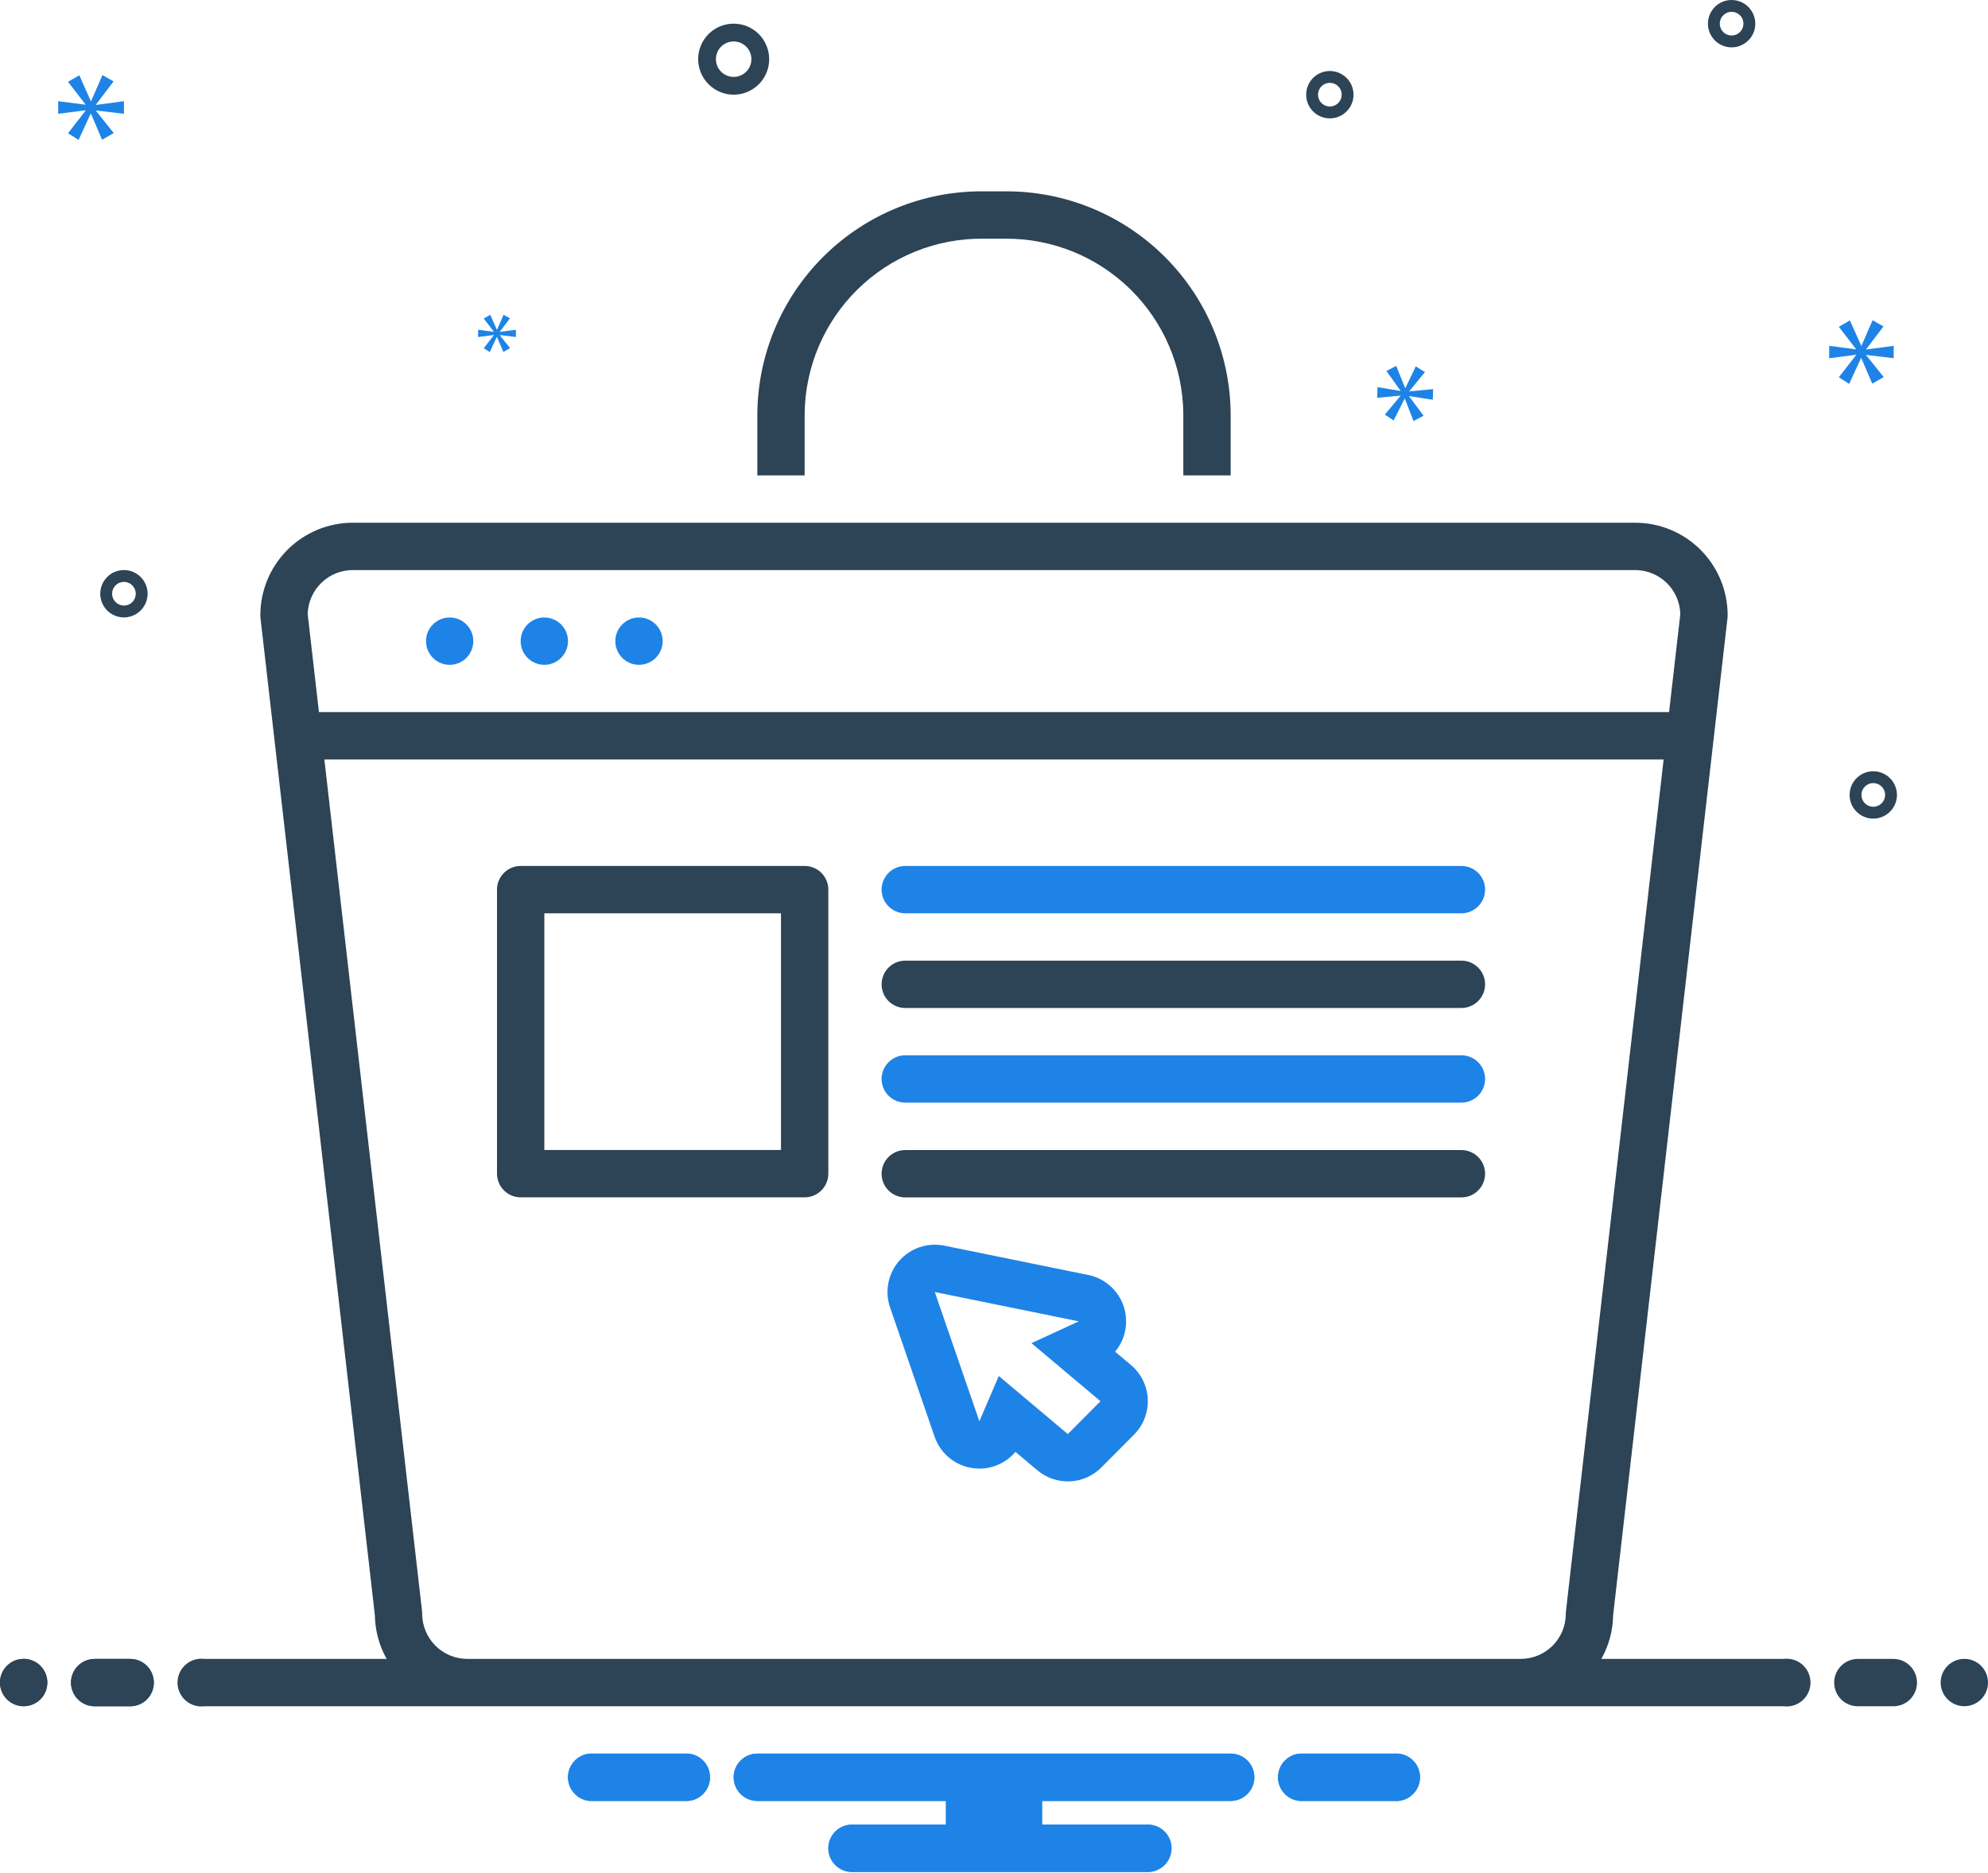 <svg width="69" height="65" viewBox="0 0 69 65" fill="none" xmlns="http://www.w3.org/2000/svg">
<path d="M27.928 14.361C27.944 12.736 28.604 11.183 29.763 10.044C30.922 8.904 32.486 8.271 34.111 8.283H34.889C36.514 8.271 38.078 8.904 39.237 10.044C40.396 11.183 41.056 12.736 41.071 14.361V16.497H42.714V14.361C42.698 12.3 41.865 10.33 40.398 8.882C38.931 7.435 36.95 6.628 34.889 6.64H34.111C32.05 6.628 30.069 7.435 28.602 8.882C27.135 10.33 26.302 12.3 26.286 14.361V16.497H27.928V14.361Z" fill="#2D4356"/>
<path d="M15.607 23.071C16.061 23.071 16.428 22.703 16.428 22.249C16.428 21.796 16.061 21.428 15.607 21.428C15.153 21.428 14.786 21.796 14.786 22.249C14.786 22.703 15.153 23.071 15.607 23.071Z" fill="#1E83E6"/>
<path d="M22.178 23.071C22.632 23.071 23 22.703 23 22.249C23 21.796 22.632 21.428 22.178 21.428C21.725 21.428 21.357 21.796 21.357 22.249C21.357 22.703 21.725 23.071 22.178 23.071Z" fill="#1E83E6"/>
<path d="M18.893 23.071C19.346 23.071 19.714 22.703 19.714 22.249C19.714 21.796 19.346 21.428 18.893 21.428C18.439 21.428 18.071 21.796 18.071 22.249C18.071 22.703 18.439 23.071 18.893 23.071Z" fill="#1E83E6"/>
<path d="M38.704 46.907C38.886 46.689 39.008 46.427 39.059 46.147C39.11 45.867 39.087 45.579 38.993 45.311C38.899 45.042 38.737 44.803 38.522 44.616C38.308 44.429 38.049 44.301 37.77 44.245L32.774 43.227C32.49 43.17 32.196 43.188 31.921 43.28C31.647 43.373 31.402 43.536 31.211 43.754C31.02 43.972 30.89 44.236 30.834 44.52C30.778 44.805 30.799 45.099 30.893 45.373L32.438 49.857C32.546 50.17 32.747 50.444 33.013 50.642C33.28 50.839 33.6 50.951 33.931 50.963C33.951 50.964 33.972 50.965 33.992 50.965C34.23 50.965 34.466 50.913 34.682 50.812C34.899 50.712 35.09 50.566 35.245 50.384L36.005 51.023C36.32 51.288 36.723 51.425 37.135 51.407C37.546 51.389 37.936 51.217 38.226 50.925L39.36 49.785C39.521 49.624 39.646 49.432 39.728 49.219C39.81 49.008 39.847 48.781 39.837 48.554C39.827 48.327 39.77 48.104 39.67 47.9C39.569 47.696 39.427 47.515 39.253 47.369L38.704 46.907ZM37.062 49.766L34.666 47.751L33.992 49.322L32.446 44.837L37.443 45.854L35.8 46.611L38.196 48.626L37.062 49.766Z" fill="#1E83E6"/>
<path d="M27.929 30.051H18.071C17.854 30.051 17.645 30.137 17.491 30.291C17.337 30.445 17.25 30.654 17.25 30.872V40.729C17.25 40.947 17.337 41.156 17.491 41.31C17.645 41.464 17.854 41.551 18.071 41.551H27.929C28.146 41.551 28.355 41.464 28.509 41.31C28.663 41.156 28.75 40.947 28.75 40.729V30.872C28.75 30.654 28.663 30.445 28.509 30.291C28.355 30.137 28.146 30.051 27.929 30.051ZM27.107 39.908H18.893V31.694H27.107V39.908Z" fill="#2D4356"/>
<path d="M50.724 30.051H31.42C31.202 30.051 30.993 30.137 30.839 30.291C30.685 30.445 30.599 30.654 30.599 30.872C30.599 31.09 30.685 31.299 30.839 31.453C30.993 31.607 31.202 31.694 31.42 31.694H50.724C50.941 31.694 51.15 31.607 51.304 31.453C51.459 31.299 51.545 31.09 51.545 30.872C51.545 30.654 51.459 30.445 51.304 30.291C51.15 30.137 50.941 30.051 50.724 30.051Z" fill="#1E83E6"/>
<path d="M50.724 33.337H31.42C31.202 33.337 30.993 33.423 30.839 33.578C30.685 33.732 30.599 33.941 30.599 34.158C30.599 34.376 30.685 34.585 30.839 34.739C30.993 34.893 31.202 34.98 31.42 34.98H50.724C50.941 34.98 51.15 34.893 51.304 34.739C51.459 34.585 51.545 34.376 51.545 34.158C51.545 33.941 51.459 33.732 51.304 33.578C51.15 33.423 50.941 33.337 50.724 33.337Z" fill="#2D4356"/>
<path d="M50.724 36.621H31.42C31.202 36.621 30.993 36.708 30.839 36.862C30.685 37.016 30.599 37.225 30.599 37.443C30.599 37.66 30.685 37.869 30.839 38.023C30.993 38.177 31.202 38.264 31.42 38.264H50.724C50.941 38.264 51.15 38.177 51.304 38.023C51.459 37.869 51.545 37.66 51.545 37.443C51.545 37.225 51.459 37.016 51.304 36.862C51.15 36.708 50.941 36.621 50.724 36.621Z" fill="#1E83E6"/>
<path d="M50.724 39.91H31.42C31.202 39.91 30.993 39.997 30.839 40.151C30.685 40.305 30.599 40.514 30.599 40.732C30.599 40.949 30.685 41.158 30.839 41.312C30.993 41.467 31.202 41.553 31.42 41.553H50.724C50.941 41.553 51.15 41.467 51.304 41.312C51.459 41.158 51.545 40.949 51.545 40.732C51.545 40.514 51.459 40.305 51.304 40.151C51.15 39.997 50.941 39.91 50.724 39.91Z" fill="#2D4356"/>
<path d="M0.821 59.21C1.275 59.21 1.643 58.843 1.643 58.389C1.643 57.935 1.275 57.567 0.821 57.567C0.368 57.567 0 57.935 0 58.389C0 58.843 0.368 59.21 0.821 59.21Z" fill="#2D4356"/>
<path d="M4.518 57.569H3.286C3.068 57.569 2.859 57.656 2.705 57.81C2.551 57.964 2.464 58.173 2.464 58.391C2.464 58.609 2.551 58.818 2.705 58.972C2.859 59.126 3.068 59.212 3.286 59.212H4.518C4.736 59.212 4.945 59.126 5.099 58.972C5.253 58.818 5.339 58.609 5.339 58.391C5.339 58.173 5.253 57.964 5.099 57.81C4.945 57.656 4.736 57.569 4.518 57.569Z" fill="#2D4356"/>
<path d="M48.528 60.855H45.115C44.909 60.871 44.716 60.965 44.576 61.117C44.435 61.269 44.357 61.469 44.357 61.676C44.357 61.883 44.435 62.083 44.576 62.235C44.716 62.387 44.909 62.481 45.115 62.497H48.528C48.734 62.481 48.927 62.387 49.067 62.235C49.208 62.083 49.286 61.883 49.286 61.676C49.286 61.469 49.208 61.269 49.067 61.117C48.927 60.965 48.734 60.871 48.528 60.855ZM23.885 60.855H20.473C20.266 60.871 20.073 60.965 19.933 61.117C19.792 61.269 19.714 61.469 19.714 61.676C19.714 61.883 19.792 62.083 19.933 62.235C20.073 62.387 20.266 62.481 20.473 62.497H23.885C24.091 62.481 24.284 62.387 24.424 62.235C24.565 62.083 24.643 61.883 24.643 61.676C24.643 61.469 24.565 61.269 24.424 61.117C24.284 60.965 24.091 60.871 23.885 60.855ZM42.714 60.855H26.286C26.068 60.855 25.859 60.941 25.705 61.095C25.551 61.249 25.464 61.458 25.464 61.676C25.464 61.894 25.551 62.103 25.705 62.257C25.859 62.411 26.068 62.497 26.286 62.497H32.833V63.319H29.572C29.354 63.319 29.145 63.405 28.991 63.559C28.837 63.713 28.75 63.922 28.75 64.14C28.75 64.358 28.837 64.567 28.991 64.721C29.145 64.875 29.354 64.962 29.572 64.962H39.839C40.057 64.962 40.266 64.875 40.42 64.721C40.574 64.567 40.661 64.358 40.661 64.14C40.661 63.922 40.574 63.713 40.42 63.559C40.266 63.405 40.057 63.319 39.839 63.319H36.168V62.497H42.714C42.932 62.497 43.141 62.411 43.295 62.257C43.449 62.103 43.536 61.894 43.536 61.676C43.536 61.458 43.449 61.249 43.295 61.095C43.141 60.941 42.932 60.855 42.714 60.855Z" fill="#1E83E6"/>
<path d="M0.821 59.21C1.275 59.21 1.643 58.843 1.643 58.389C1.643 57.935 1.275 57.567 0.821 57.567C0.368 57.567 0 57.935 0 58.389C0 58.843 0.368 59.21 0.821 59.21Z" fill="#2D4356"/>
<path d="M4.518 57.569H3.286C3.068 57.569 2.859 57.656 2.705 57.81C2.551 57.964 2.464 58.173 2.464 58.391C2.464 58.609 2.551 58.818 2.705 58.972C2.859 59.126 3.068 59.212 3.286 59.212H4.518C4.736 59.212 4.945 59.126 5.099 58.972C5.253 58.818 5.339 58.609 5.339 58.391C5.339 58.173 5.253 57.964 5.099 57.81C4.945 57.656 4.736 57.569 4.518 57.569Z" fill="#2D4356"/>
<path d="M48.528 60.855H45.115C44.909 60.871 44.716 60.965 44.576 61.117C44.435 61.269 44.357 61.469 44.357 61.676C44.357 61.883 44.435 62.083 44.576 62.235C44.716 62.387 44.909 62.481 45.115 62.497H48.528C48.734 62.481 48.927 62.387 49.067 62.235C49.208 62.083 49.286 61.883 49.286 61.676C49.286 61.469 49.208 61.269 49.067 61.117C48.927 60.965 48.734 60.871 48.528 60.855ZM23.885 60.855H20.473C20.266 60.871 20.073 60.965 19.933 61.117C19.792 61.269 19.714 61.469 19.714 61.676C19.714 61.883 19.792 62.083 19.933 62.235C20.073 62.387 20.266 62.481 20.473 62.497H23.885C24.091 62.481 24.284 62.387 24.424 62.235C24.565 62.083 24.643 61.883 24.643 61.676C24.643 61.469 24.565 61.269 24.424 61.117C24.284 60.965 24.091 60.871 23.885 60.855ZM42.714 60.855H26.286C26.068 60.855 25.859 60.941 25.705 61.095C25.551 61.249 25.464 61.458 25.464 61.676C25.464 61.894 25.551 62.103 25.705 62.257C25.859 62.411 26.068 62.497 26.286 62.497H32.833V63.319H29.572C29.354 63.319 29.145 63.405 28.991 63.559C28.837 63.713 28.75 63.922 28.75 64.14C28.75 64.358 28.837 64.567 28.991 64.721C29.145 64.875 29.354 64.962 29.572 64.962H39.839C40.057 64.962 40.266 64.875 40.42 64.721C40.574 64.567 40.661 64.358 40.661 64.14C40.661 63.922 40.574 63.713 40.42 63.559C40.266 63.405 40.057 63.319 39.839 63.319H36.168V62.497H42.714C42.932 62.497 43.141 62.411 43.295 62.257C43.449 62.103 43.536 61.894 43.536 61.676C43.536 61.458 43.449 61.249 43.295 61.095C43.141 60.941 42.932 60.855 42.714 60.855Z" fill="#1E83E6"/>
<path d="M65.714 57.569H64.482C64.264 57.569 64.055 57.656 63.901 57.81C63.747 57.964 63.661 58.173 63.661 58.391C63.661 58.609 63.747 58.818 63.901 58.972C64.055 59.126 64.264 59.212 64.482 59.212H65.714C65.932 59.212 66.141 59.126 66.295 58.972C66.449 58.818 66.536 58.609 66.536 58.391C66.536 58.173 66.449 57.964 66.295 57.81C66.141 57.656 65.932 57.569 65.714 57.569Z" fill="#2D4356"/>
<path d="M68.179 59.21C68.632 59.21 69 58.843 69 58.389C69 57.935 68.632 57.567 68.179 57.567C67.725 57.567 67.357 57.935 67.357 58.389C67.357 58.843 67.725 59.21 68.179 59.21Z" fill="#2D4356"/>
<path d="M61.904 57.568H55.58C55.841 57.104 55.982 56.583 55.989 56.05L59.959 21.444C59.963 21.413 59.964 21.382 59.964 21.351C59.964 20.5 59.626 19.684 59.025 19.082C58.424 18.48 57.609 18.141 56.758 18.14H12.242C11.392 18.141 10.576 18.48 9.975 19.082C9.374 19.684 9.036 20.5 9.036 21.351C9.036 21.382 9.038 21.413 9.041 21.444L13.011 56.05C13.019 56.583 13.159 57.104 13.42 57.568H7.097C6.98 57.553 6.861 57.563 6.748 57.597C6.636 57.632 6.532 57.69 6.443 57.767C6.354 57.845 6.283 57.941 6.235 58.048C6.186 58.156 6.161 58.272 6.161 58.39C6.161 58.508 6.186 58.624 6.235 58.731C6.283 58.839 6.354 58.935 6.443 59.012C6.532 59.09 6.636 59.148 6.748 59.182C6.861 59.217 6.98 59.227 7.097 59.211H61.904C62.02 59.227 62.139 59.217 62.252 59.182C62.365 59.148 62.469 59.09 62.557 59.012C62.646 58.935 62.717 58.839 62.766 58.731C62.814 58.624 62.839 58.508 62.839 58.39C62.839 58.272 62.814 58.156 62.766 58.048C62.717 57.941 62.646 57.845 62.557 57.767C62.469 57.69 62.365 57.632 62.252 57.597C62.139 57.563 62.02 57.553 61.904 57.568ZM10.679 21.309C10.69 20.901 10.859 20.514 11.151 20.229C11.443 19.944 11.834 19.784 12.242 19.783H56.758C57.166 19.784 57.557 19.944 57.849 20.229C58.141 20.514 58.31 20.901 58.321 21.309L57.931 24.711H11.07L10.679 21.309ZM16.217 57.568C15.802 57.567 15.404 57.402 15.111 57.108C14.818 56.814 14.653 56.415 14.653 56C14.653 55.969 14.652 55.938 14.648 55.907L11.258 26.354H57.742L54.352 55.907C54.349 55.938 54.347 55.969 54.347 56C54.347 56.415 54.183 56.814 53.89 57.108C53.596 57.402 53.199 57.567 52.784 57.568H16.217ZM25.465 3.286C25.708 3.286 25.946 3.213 26.149 3.078C26.352 2.943 26.51 2.75 26.603 2.525C26.696 2.3 26.721 2.052 26.673 1.813C26.625 1.574 26.508 1.355 26.336 1.182C26.163 1.01 25.944 0.893 25.705 0.845C25.466 0.798 25.218 0.822 24.993 0.915C24.768 1.008 24.575 1.166 24.44 1.369C24.305 1.572 24.232 1.81 24.232 2.054C24.233 2.38 24.363 2.693 24.594 2.924C24.825 3.155 25.138 3.285 25.465 3.286ZM25.465 1.438C25.586 1.438 25.705 1.474 25.807 1.541C25.908 1.609 25.987 1.705 26.034 1.818C26.08 1.93 26.093 2.054 26.069 2.174C26.045 2.293 25.986 2.403 25.9 2.489C25.814 2.575 25.704 2.634 25.585 2.658C25.465 2.682 25.341 2.669 25.229 2.623C25.116 2.576 25.02 2.497 24.952 2.396C24.884 2.295 24.848 2.175 24.848 2.054C24.849 1.89 24.913 1.734 25.029 1.618C25.145 1.503 25.301 1.438 25.465 1.438ZM65.018 26.765C64.856 26.765 64.697 26.813 64.562 26.903C64.427 26.994 64.321 27.122 64.259 27.272C64.197 27.422 64.181 27.587 64.213 27.747C64.244 27.906 64.322 28.052 64.437 28.167C64.552 28.282 64.699 28.36 64.858 28.392C65.017 28.424 65.182 28.407 65.332 28.345C65.483 28.283 65.611 28.178 65.701 28.043C65.791 27.908 65.84 27.749 65.84 27.586C65.839 27.369 65.753 27.16 65.599 27.006C65.445 26.852 65.236 26.765 65.018 26.765ZM65.018 27.997C64.937 27.997 64.858 27.973 64.79 27.928C64.722 27.883 64.67 27.819 64.639 27.744C64.608 27.668 64.6 27.586 64.615 27.506C64.631 27.427 64.67 27.353 64.728 27.296C64.785 27.238 64.858 27.199 64.938 27.183C65.018 27.168 65.1 27.176 65.175 27.207C65.25 27.238 65.314 27.291 65.36 27.358C65.405 27.426 65.429 27.505 65.429 27.586C65.429 27.695 65.385 27.8 65.308 27.877C65.231 27.954 65.127 27.997 65.018 27.997ZM46.157 2.464C45.995 2.464 45.836 2.512 45.701 2.603C45.566 2.693 45.46 2.821 45.398 2.971C45.336 3.121 45.32 3.287 45.352 3.446C45.383 3.605 45.461 3.752 45.576 3.867C45.691 3.981 45.837 4.06 45.997 4.091C46.156 4.123 46.321 4.107 46.471 4.045C46.622 3.982 46.75 3.877 46.84 3.742C46.93 3.607 46.978 3.448 46.978 3.286C46.978 3.068 46.892 2.859 46.738 2.705C46.584 2.551 46.375 2.465 46.157 2.464ZM46.157 3.696C46.076 3.696 45.996 3.672 45.929 3.627C45.861 3.582 45.809 3.518 45.778 3.443C45.747 3.368 45.738 3.285 45.754 3.206C45.77 3.126 45.809 3.053 45.867 2.995C45.924 2.938 45.997 2.899 46.077 2.883C46.157 2.867 46.239 2.875 46.314 2.906C46.389 2.937 46.453 2.99 46.499 3.058C46.544 3.125 46.568 3.204 46.568 3.286C46.568 3.395 46.524 3.499 46.447 3.576C46.37 3.653 46.266 3.696 46.157 3.696ZM60.101 0C59.939 0 59.78 0.048 59.645 0.138C59.51 0.229 59.405 0.357 59.342 0.507C59.28 0.657 59.264 0.822 59.296 0.982C59.327 1.141 59.406 1.287 59.52 1.402C59.635 1.517 59.782 1.595 59.941 1.627C60.1 1.659 60.266 1.643 60.416 1.58C60.566 1.518 60.694 1.413 60.784 1.278C60.875 1.143 60.923 0.984 60.923 0.821C60.922 0.604 60.836 0.395 60.682 0.241C60.528 0.087 60.319 0 60.101 0ZM60.101 1.232C60.02 1.232 59.941 1.208 59.873 1.163C59.806 1.118 59.753 1.054 59.722 0.979C59.691 0.904 59.683 0.821 59.699 0.741C59.714 0.662 59.754 0.588 59.811 0.531C59.868 0.474 59.941 0.434 60.021 0.419C60.101 0.403 60.184 0.411 60.258 0.442C60.334 0.473 60.398 0.526 60.443 0.593C60.488 0.661 60.512 0.74 60.512 0.821C60.512 0.93 60.469 1.035 60.392 1.112C60.315 1.189 60.21 1.232 60.101 1.232ZM5.123 20.604C5.123 20.442 5.075 20.283 4.984 20.148C4.894 20.013 4.766 19.907 4.616 19.845C4.466 19.783 4.301 19.767 4.141 19.799C3.982 19.83 3.835 19.908 3.721 20.023C3.606 20.138 3.527 20.285 3.496 20.444C3.464 20.603 3.48 20.768 3.543 20.919C3.605 21.069 3.71 21.197 3.845 21.287C3.98 21.377 4.139 21.426 4.301 21.426C4.519 21.425 4.728 21.339 4.882 21.185C5.036 21.031 5.123 20.822 5.123 20.604ZM3.891 20.604C3.891 20.523 3.915 20.444 3.96 20.376C4.005 20.308 4.069 20.256 4.144 20.225C4.219 20.194 4.302 20.186 4.382 20.201C4.461 20.217 4.534 20.256 4.592 20.314C4.649 20.371 4.688 20.444 4.704 20.524C4.72 20.604 4.712 20.686 4.681 20.761C4.65 20.836 4.597 20.901 4.53 20.946C4.462 20.991 4.383 21.015 4.301 21.015C4.193 21.015 4.088 20.971 4.011 20.894C3.934 20.817 3.891 20.713 3.891 20.604Z" fill="#2D4356"/>
<path d="M3.331 3.628L3.942 2.825L3.556 2.606L3.164 3.506H3.151L2.753 2.613L2.361 2.838L2.965 3.622V3.634L2.02 3.512V3.949L2.971 3.827V3.84L2.361 4.624L2.727 4.856L3.145 3.949H3.158L3.543 4.849L3.948 4.618L3.331 3.846V3.834L4.302 3.949V3.512L3.331 3.641V3.628Z" fill="#1E83E6"/>
<path d="M17.141 11.632L16.79 12.084L17.001 12.217L17.241 11.695H17.249L17.471 12.213L17.704 12.08L17.349 11.636V11.628L17.907 11.695V11.444L17.349 11.517V11.51L17.7 11.048L17.478 10.922L17.253 11.44H17.245L17.016 10.925L16.79 11.055L17.138 11.506V11.514L16.594 11.444V11.695L17.141 11.625V11.632Z" fill="#1E83E6"/>
<path d="M65.726 12.431V12.002L64.774 12.128V12.115L65.373 11.328L64.995 11.113L64.61 11.995H64.598L64.207 11.119L63.822 11.34L64.415 12.109V12.122L63.488 12.002V12.431L64.421 12.311V12.324L63.822 13.092L64.182 13.32L64.591 12.431H64.604L64.982 13.313L65.379 13.086L64.774 12.33V12.317L65.726 12.431Z" fill="#1E83E6"/>
<path d="M48.918 13.572L49.458 12.912L49.139 12.715L48.78 13.464L48.769 13.463L48.459 12.696L48.12 12.875L48.608 13.556V13.567L47.812 13.435L47.799 13.805L48.607 13.73V13.741L48.067 14.386L48.37 14.592L48.751 13.838L48.761 13.839L49.061 14.611L49.41 14.427L48.911 13.757L48.911 13.746L49.728 13.873L49.742 13.503L48.917 13.583L48.918 13.572Z" fill="#1E83E6"/>
</svg>
